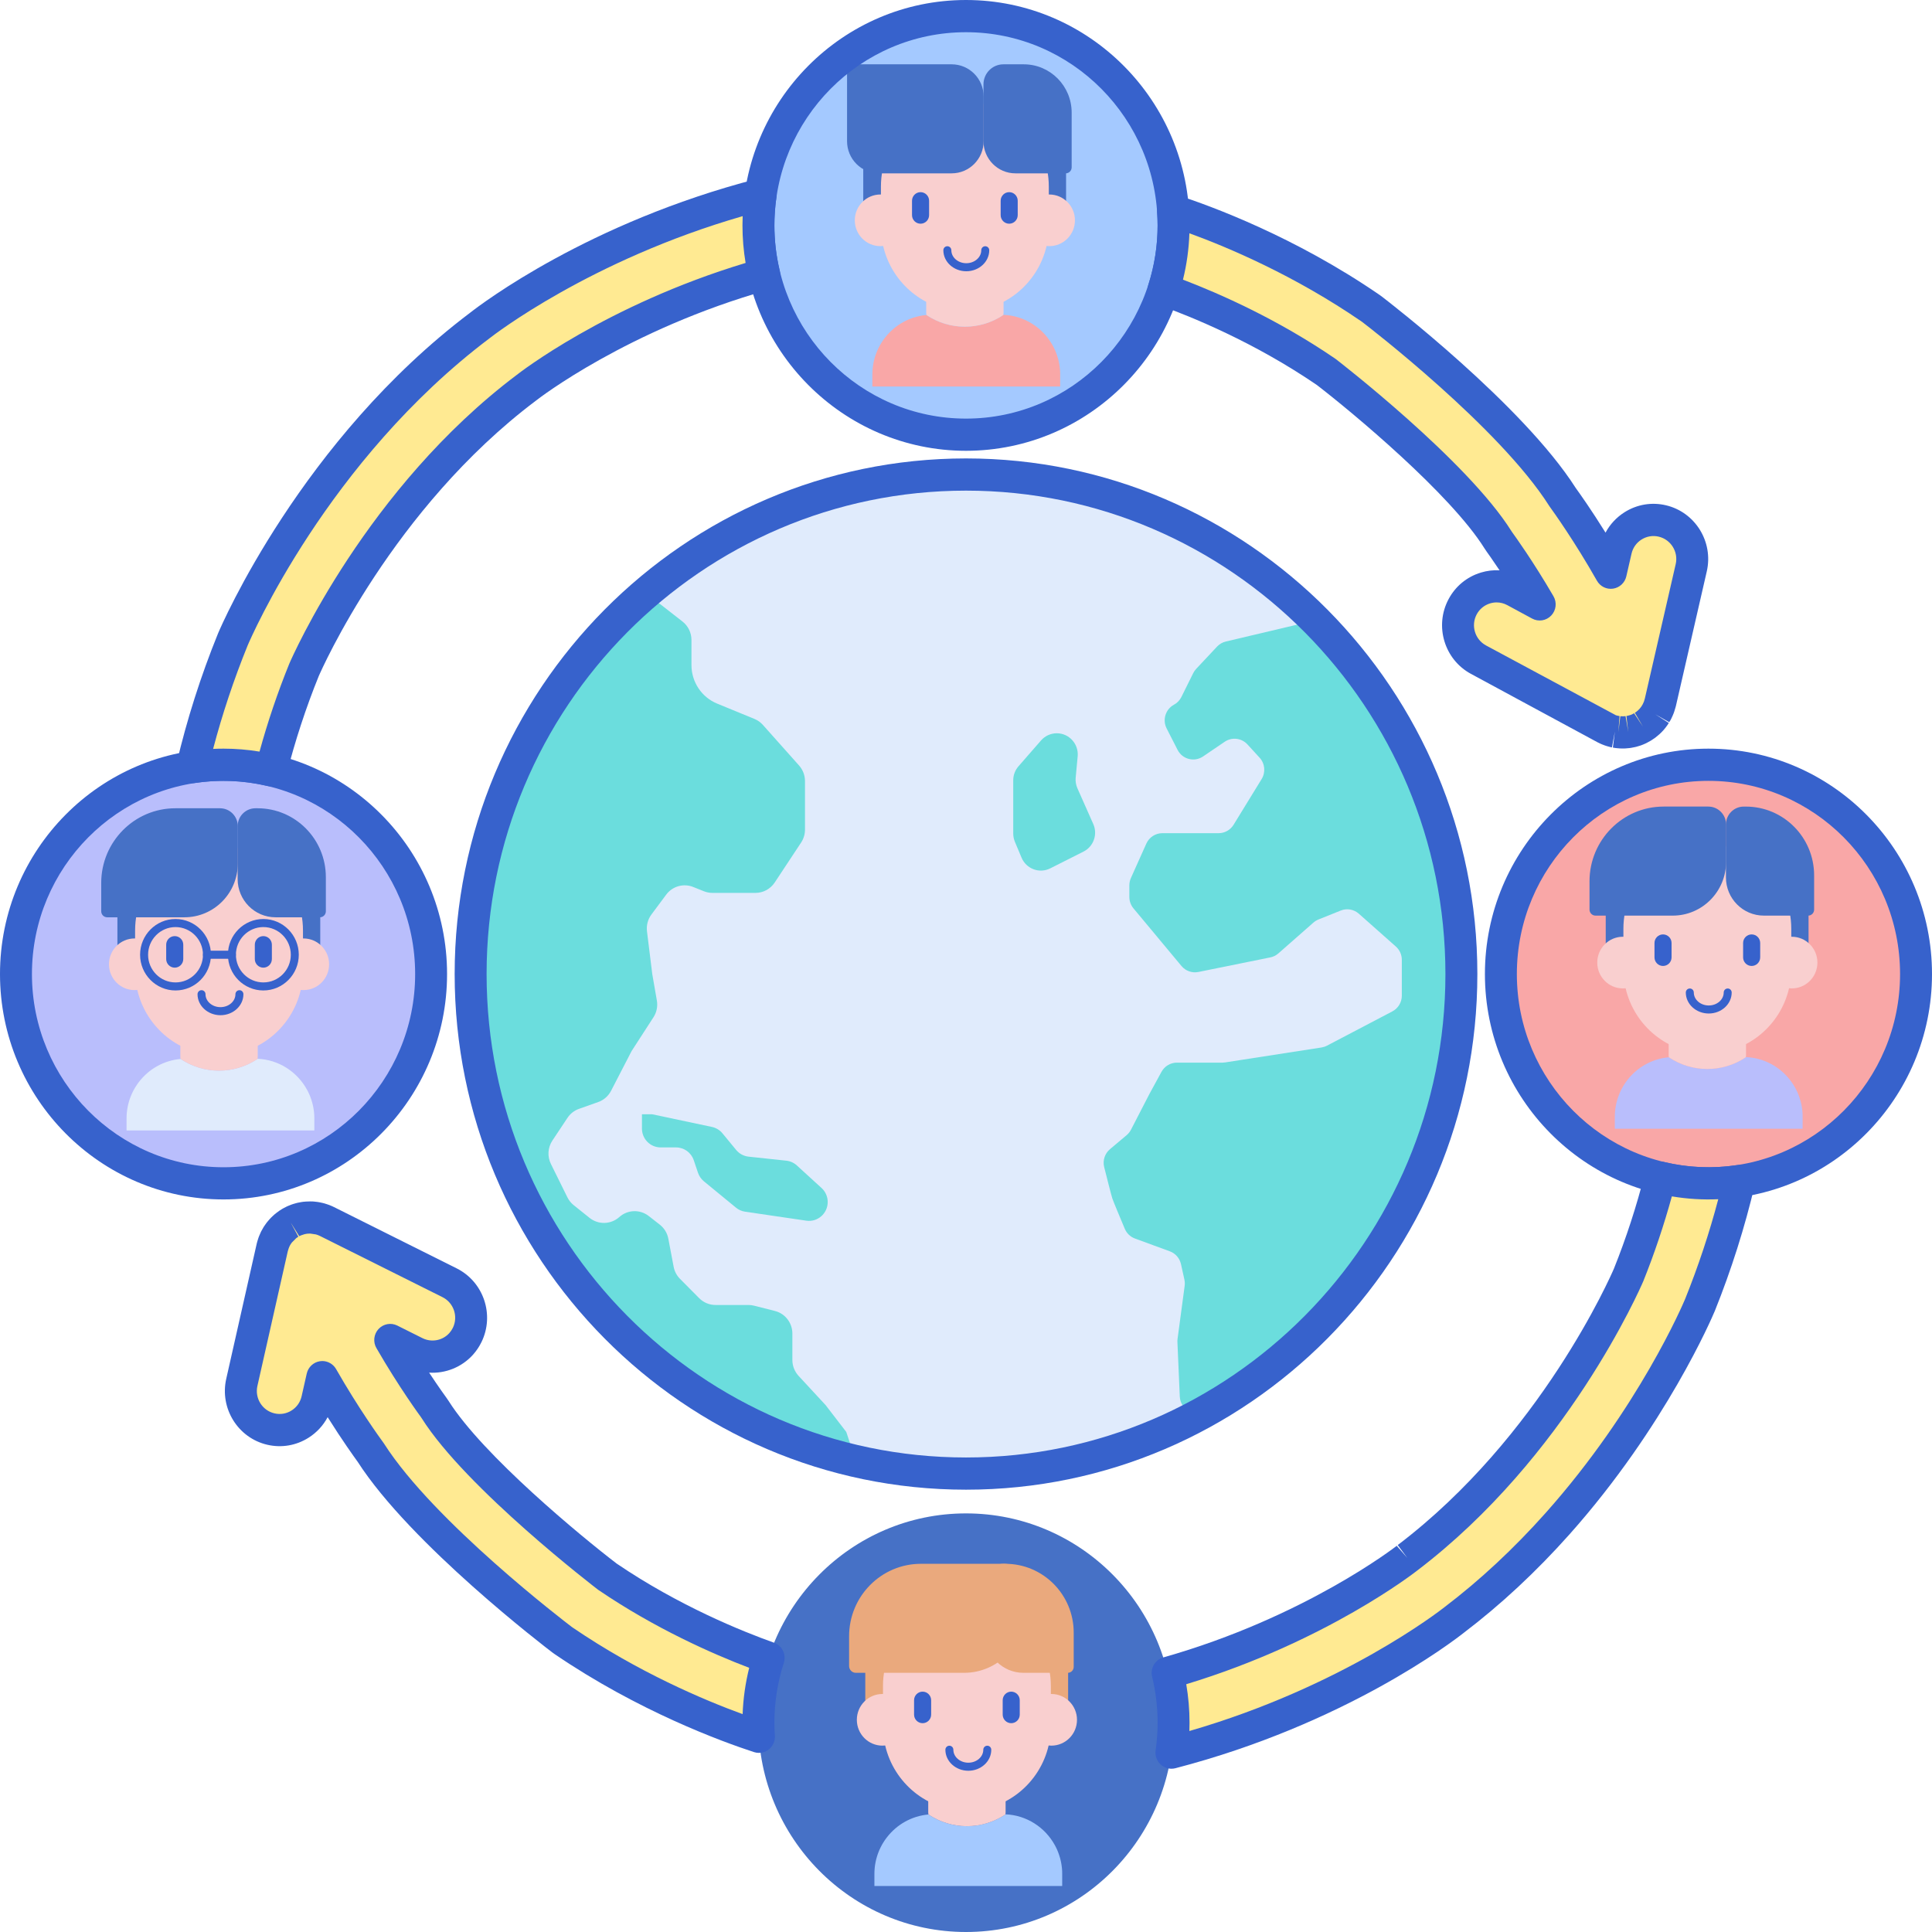 <svg width="100" height="100" viewBox="0 0 100 100" fill="none" xmlns="http://www.w3.org/2000/svg">
<path d="M50 76.272C64.162 76.272 75.641 64.696 75.641 50.417C75.641 36.138 64.162 24.562 50 24.562C35.839 24.562 24.359 36.138 24.359 50.417C24.359 64.696 35.839 76.272 50 76.272Z" fill="#E0EBFC"/>
<path d="M53.884 38.325L52.716 39.664C52.542 39.864 52.445 40.121 52.445 40.386V43.145C52.445 43.291 52.475 43.437 52.531 43.572L52.876 44.394C53.12 44.975 53.801 45.229 54.361 44.946L56.083 44.078C56.603 43.816 56.826 43.187 56.588 42.652L55.767 40.802C55.691 40.63 55.66 40.441 55.677 40.253L55.78 39.15C55.839 38.508 55.338 37.954 54.699 37.954C54.387 37.954 54.09 38.089 53.884 38.325Z" fill="#6BDDDD"/>
<path d="M67.6 32.223L63.449 33.205C63.275 33.246 63.117 33.337 62.995 33.468L61.912 34.623C61.851 34.689 61.8 34.763 61.76 34.843L61.148 36.078C61.064 36.247 60.93 36.386 60.765 36.475L60.763 36.476C60.327 36.713 60.158 37.26 60.385 37.704L60.951 38.813C61.2 39.302 61.817 39.461 62.269 39.155L63.391 38.393C63.764 38.14 64.264 38.199 64.569 38.532L65.197 39.218C65.474 39.521 65.517 39.973 65.302 40.324L63.85 42.69C63.684 42.96 63.391 43.125 63.076 43.125H60.164C59.806 43.125 59.482 43.336 59.334 43.665L58.535 45.449C58.482 45.568 58.455 45.697 58.455 45.827V46.426C58.455 46.642 58.53 46.851 58.668 47.017L61.153 50C61.367 50.257 61.703 50.375 62.029 50.309L65.75 49.555C65.905 49.524 66.05 49.453 66.169 49.347L67.984 47.752C68.062 47.684 68.15 47.63 68.246 47.591L69.395 47.13C69.713 47.002 70.075 47.065 70.333 47.293L72.248 48.991C72.445 49.165 72.558 49.416 72.558 49.68V51.536C72.558 51.878 72.369 52.192 72.067 52.35L68.684 54.124C68.596 54.17 68.501 54.201 68.403 54.217L63.412 54.991C63.366 54.998 63.319 55.002 63.273 55.002H60.916C60.584 55.002 60.279 55.184 60.119 55.477L59.497 56.617L58.539 58.474C58.483 58.582 58.407 58.678 58.315 58.755L57.453 59.48C57.184 59.706 57.067 60.066 57.152 60.408C57.301 61.001 57.522 61.873 57.574 62.031C57.63 62.201 58.004 63.092 58.22 63.605C58.319 63.839 58.509 64.019 58.746 64.106L60.55 64.768C60.842 64.875 61.06 65.125 61.128 65.431L61.305 66.234C61.328 66.34 61.332 66.449 61.318 66.556L60.95 69.302C60.943 69.356 60.941 69.411 60.943 69.465L61.065 72.28C61.096 72.966 61.831 73.37 62.427 73.037C70.308 68.626 75.641 60.149 75.641 50.416C75.641 43.447 72.907 37.124 68.461 32.474C68.24 32.243 67.911 32.15 67.6 32.223Z" fill="#6BDDDD"/>
<path d="M44.304 75.631L43.803 74.117L42.735 72.73L41.335 71.216C41.128 70.992 41.013 70.698 41.013 70.393V69.025C41.013 68.472 40.641 67.989 40.108 67.855L39.032 67.582C38.937 67.558 38.839 67.546 38.741 67.546H37.034C36.717 67.546 36.412 67.418 36.188 67.192L35.196 66.192C35.026 66.021 34.912 65.803 34.867 65.565L34.593 64.115C34.538 63.826 34.381 63.568 34.151 63.388L33.583 62.944C33.128 62.587 32.486 62.608 32.055 62.994L32.054 62.995C31.62 63.383 30.971 63.401 30.516 63.037L29.695 62.38C29.558 62.27 29.446 62.131 29.368 61.973L28.514 60.245C28.323 59.857 28.352 59.396 28.591 59.036L29.372 57.861C29.515 57.644 29.725 57.48 29.969 57.394L30.963 57.041C31.25 56.94 31.488 56.732 31.628 56.461L32.692 54.402L33.823 52.654C33.989 52.398 34.052 52.087 33.999 51.786L33.761 50.417L33.488 48.207C33.45 47.897 33.532 47.584 33.718 47.334L34.482 46.307C34.806 45.871 35.379 45.709 35.881 45.91L36.433 46.131C36.573 46.187 36.723 46.216 36.874 46.216H39.103C39.503 46.216 39.877 46.014 40.099 45.678L41.465 43.611C41.596 43.413 41.666 43.18 41.666 42.942V40.43C41.666 40.132 41.557 39.845 41.36 39.623L39.488 37.522C39.367 37.386 39.216 37.279 39.049 37.211L37.122 36.42C36.317 36.09 35.79 35.301 35.79 34.424V33.125C35.79 32.752 35.619 32.4 35.327 32.171L34.212 31.301C33.752 30.941 33.101 30.965 32.672 31.361C27.563 36.087 24.359 42.874 24.359 50.417C24.359 62.722 32.884 73.019 44.304 75.631Z" fill="#6BDDDD"/>
<path d="M33.76 57.675L36.849 58.33C37.063 58.375 37.255 58.492 37.395 58.661L38.103 59.521C38.265 59.717 38.495 59.841 38.746 59.868L40.7 60.077C40.904 60.099 41.096 60.186 41.247 60.325L42.524 61.492C42.727 61.677 42.842 61.94 42.842 62.215V62.216C42.842 62.811 42.319 63.268 41.735 63.182L38.566 62.717C38.393 62.692 38.23 62.62 38.094 62.508L36.433 61.144C36.292 61.028 36.187 60.875 36.128 60.702L35.908 60.05C35.774 59.655 35.406 59.39 34.991 59.39H34.194C33.66 59.39 33.227 58.953 33.227 58.414V57.676H33.76V57.675Z" fill="#6BDDDD"/>
<path d="M50.001 77.106C35.406 77.106 23.533 65.133 23.533 50.417C23.533 35.7 35.406 23.728 50.001 23.728C64.595 23.728 76.468 35.701 76.468 50.417C76.468 65.133 64.595 77.106 50.001 77.106ZM50.001 25.395C36.317 25.395 25.186 36.619 25.186 50.417C25.186 64.214 36.317 75.439 50.001 75.439C63.684 75.439 74.815 64.214 74.815 50.417C74.815 36.619 63.684 25.395 50.001 25.395Z" fill="#3762CC"/>
<path d="M50 22.5C55.933 22.5 60.743 17.65 60.743 11.667C60.743 5.684 55.933 0.833 50 0.833C44.066 0.833 39.256 5.684 39.256 11.667C39.256 17.65 44.066 22.5 50 22.5Z" fill="#A4C9FF"/>
<path d="M50 100C55.933 100 60.743 95.15 60.743 89.167C60.743 83.183 55.933 78.333 50 78.333C44.066 78.333 39.256 83.183 39.256 89.167C39.256 95.15 44.066 100 50 100Z" fill="#4671C6"/>
<path d="M88.43 61.25C94.364 61.25 99.174 56.4 99.174 50.417C99.174 44.434 94.364 39.584 88.43 39.584C82.496 39.584 77.686 44.434 77.686 50.417C77.686 56.4 82.496 61.25 88.43 61.25Z" fill="#F9A7A7"/>
<path d="M11.57 61.25C17.504 61.25 22.314 56.4 22.314 50.417C22.314 44.434 17.504 39.584 11.57 39.584C5.637 39.584 0.827 44.434 0.827 50.417C0.827 56.4 5.637 61.25 11.57 61.25Z" fill="#B9BEFC"/>
<path d="M93.302 57.658C93.301 57.642 93.299 57.626 93.298 57.61C93.296 57.578 93.294 57.546 93.291 57.515C93.29 57.495 93.287 57.476 93.285 57.457C93.282 57.429 93.279 57.401 93.275 57.374C93.272 57.353 93.269 57.332 93.265 57.311C93.261 57.286 93.257 57.261 93.252 57.236C93.248 57.214 93.244 57.192 93.239 57.17C93.234 57.147 93.229 57.124 93.224 57.101C93.219 57.078 93.213 57.055 93.207 57.032C93.202 57.013 93.197 56.995 93.192 56.976C93.164 56.875 93.132 56.776 93.094 56.68C93.091 56.671 93.088 56.663 93.085 56.655C93.072 56.623 93.059 56.592 93.045 56.56C93.042 56.552 93.038 56.543 93.034 56.534C93.019 56.502 93.004 56.471 92.989 56.439C92.986 56.432 92.982 56.425 92.979 56.419C92.962 56.385 92.945 56.353 92.928 56.32C92.926 56.317 92.924 56.314 92.923 56.311C92.419 55.393 91.467 54.759 90.363 54.714L90.359 54.72C90.358 54.722 90.358 54.724 90.357 54.726C90.355 54.728 90.353 54.729 90.35 54.73L90.35 54.731H90.349C89.145 55.53 87.585 55.529 86.383 54.726L86.383 54.725C86.383 54.725 86.382 54.724 86.382 54.724H86.379C85.51 54.8 84.745 55.244 84.236 55.898H84.236C84.233 55.901 84.232 55.904 84.23 55.906C84.213 55.928 84.197 55.949 84.181 55.971C84.171 55.985 84.161 55.998 84.151 56.012C84.136 56.034 84.121 56.056 84.107 56.078C84.097 56.092 84.087 56.107 84.077 56.122C84.063 56.144 84.049 56.166 84.036 56.188C84.026 56.204 84.017 56.22 84.007 56.236C83.995 56.258 83.982 56.279 83.969 56.302C83.96 56.319 83.951 56.336 83.942 56.353C83.93 56.375 83.918 56.397 83.907 56.419C83.898 56.437 83.89 56.456 83.881 56.474C83.871 56.496 83.86 56.518 83.85 56.54C83.841 56.561 83.832 56.584 83.823 56.605C83.808 56.641 83.794 56.676 83.781 56.711C83.771 56.736 83.762 56.76 83.754 56.784C83.747 56.804 83.741 56.824 83.735 56.843C83.727 56.867 83.719 56.891 83.712 56.915C83.706 56.935 83.701 56.955 83.695 56.975C83.688 56.999 83.682 57.023 83.676 57.048C83.671 57.068 83.666 57.088 83.661 57.108C83.655 57.133 83.65 57.158 83.645 57.183C83.641 57.203 83.637 57.223 83.633 57.243C83.629 57.269 83.624 57.295 83.62 57.322C83.617 57.341 83.614 57.361 83.612 57.38C83.608 57.408 83.605 57.436 83.602 57.464C83.6 57.483 83.597 57.501 83.596 57.52C83.593 57.551 83.591 57.583 83.589 57.614C83.588 57.63 83.587 57.645 83.586 57.662C83.584 57.709 83.583 57.757 83.583 57.805V58.424H87.771H88.968H93.303V57.805C93.305 57.755 93.304 57.707 93.302 57.658Z" fill="#B9BEFC"/>
<path d="M86.412 54.806L86.389 54.745C86.395 54.766 86.403 54.786 86.412 54.806Z" fill="#F9CFCF"/>
<path d="M90.353 54.752L90.338 54.79C90.344 54.777 90.349 54.764 90.353 54.752Z" fill="#F9CFCF"/>
<path d="M88.398 53.859C87.665 53.859 86.975 53.675 86.37 53.352V54.62C86.37 54.656 86.375 54.692 86.384 54.726L86.385 54.727C87.59 55.531 89.154 55.531 90.359 54.727C90.368 54.691 90.374 54.655 90.374 54.618V53.381C89.781 53.686 89.11 53.859 88.398 53.859Z" fill="#F9CFCF"/>
<path d="M84.627 51.112H84.321C83.653 51.112 83.112 50.566 83.112 49.893V46.515C83.112 45.842 83.654 45.297 84.321 45.297H84.627C85.295 45.297 85.836 45.843 85.836 46.515V49.893C85.836 50.566 85.294 51.112 84.627 51.112Z" fill="#4671C6"/>
<path d="M92.401 51.147H92.095C91.427 51.147 90.886 50.601 90.886 49.928V46.551C90.886 45.877 91.427 45.332 92.095 45.332H92.401C93.069 45.332 93.61 45.878 93.61 46.551V49.928C93.61 50.601 93.069 51.147 92.401 51.147Z" fill="#4671C6"/>
<path d="M92.743 48.486C92.734 48.486 92.725 48.487 92.716 48.487V48.074C92.716 45.654 90.771 43.693 88.371 43.693C85.972 43.693 84.027 45.654 84.027 48.074V48.487C84.018 48.487 84.008 48.486 83.999 48.486C83.268 48.486 82.674 49.084 82.674 49.823C82.674 50.561 83.267 51.16 83.999 51.16C84.047 51.16 84.095 51.157 84.142 51.152C84.59 53.09 86.313 54.534 88.371 54.534C90.43 54.534 92.153 53.09 92.601 51.152C92.648 51.157 92.695 51.16 92.743 51.16C93.475 51.16 94.069 50.561 94.069 49.823C94.069 49.084 93.475 48.486 92.743 48.486Z" fill="#F9CFCF"/>
<path d="M88.445 52.459C87.79 52.459 87.257 51.971 87.257 51.372C87.257 51.257 87.35 51.164 87.464 51.164C87.578 51.164 87.671 51.257 87.671 51.372C87.671 51.742 88.018 52.043 88.445 52.043C88.872 52.043 89.219 51.742 89.219 51.372C89.219 51.257 89.312 51.164 89.426 51.164C89.54 51.164 89.632 51.257 89.632 51.372C89.632 51.971 89.1 52.459 88.445 52.459Z" fill="#3762CC"/>
<path d="M91.297 47.392H93.591C93.761 47.392 93.899 47.253 93.899 47.082V45.312C93.899 43.344 92.317 41.749 90.365 41.749H90.255C89.746 41.749 89.334 42.165 89.334 42.679V45.412C89.333 46.505 90.212 47.392 91.297 47.392Z" fill="#4671C6"/>
<path d="M86.581 47.392H82.582C82.412 47.392 82.273 47.252 82.273 47.08V45.617C82.273 43.48 83.991 41.748 86.11 41.748H88.422C88.93 41.748 89.342 42.164 89.342 42.677V44.606C89.343 46.145 88.106 47.392 86.581 47.392Z" fill="#4671C6"/>
<path d="M86.078 49.998C85.834 49.998 85.636 49.798 85.636 49.553V48.81C85.636 48.564 85.834 48.365 86.078 48.365C86.322 48.365 86.52 48.564 86.52 48.81V49.553C86.52 49.798 86.322 49.998 86.078 49.998Z" fill="#3762CC"/>
<path d="M90.665 49.998C90.421 49.998 90.223 49.798 90.223 49.553V48.81C90.223 48.564 90.421 48.365 90.665 48.365C90.909 48.365 91.107 48.564 91.107 48.81V49.553C91.107 49.798 90.909 49.998 90.665 49.998Z" fill="#3762CC"/>
<path d="M54.977 96.853C54.977 96.837 54.975 96.82 54.974 96.804C54.972 96.772 54.97 96.741 54.967 96.71C54.965 96.69 54.963 96.671 54.961 96.651C54.958 96.624 54.955 96.596 54.95 96.568C54.948 96.547 54.944 96.526 54.941 96.506C54.937 96.48 54.933 96.455 54.928 96.43C54.924 96.408 54.919 96.386 54.915 96.364C54.91 96.341 54.905 96.319 54.9 96.296C54.894 96.272 54.889 96.249 54.883 96.226C54.878 96.207 54.873 96.189 54.868 96.17C54.84 96.07 54.807 95.971 54.77 95.874C54.767 95.866 54.764 95.858 54.761 95.85C54.748 95.817 54.735 95.786 54.721 95.755C54.718 95.746 54.714 95.737 54.71 95.728C54.695 95.696 54.68 95.665 54.665 95.634C54.662 95.626 54.658 95.619 54.655 95.613C54.638 95.579 54.621 95.547 54.603 95.514C54.602 95.511 54.6 95.509 54.599 95.506C54.095 94.587 53.143 93.954 52.039 93.908L52.034 93.914C52.034 93.916 52.034 93.918 52.033 93.92C52.031 93.922 52.029 93.923 52.026 93.924L52.026 93.925H52.025C50.821 94.724 49.261 94.723 48.059 93.92L48.058 93.92C48.058 93.919 48.058 93.919 48.058 93.918H48.055C47.186 93.995 46.421 94.438 45.912 95.093H45.911C45.909 95.096 45.908 95.098 45.906 95.101C45.889 95.122 45.873 95.144 45.857 95.166C45.847 95.18 45.837 95.193 45.827 95.207C45.812 95.229 45.797 95.25 45.782 95.272C45.772 95.287 45.763 95.302 45.753 95.317C45.739 95.339 45.725 95.361 45.712 95.383C45.702 95.399 45.693 95.415 45.683 95.43C45.67 95.452 45.657 95.474 45.645 95.496C45.636 95.513 45.627 95.53 45.618 95.547C45.606 95.569 45.594 95.591 45.583 95.614C45.574 95.632 45.566 95.65 45.557 95.669C45.547 95.691 45.536 95.712 45.526 95.734C45.517 95.756 45.508 95.778 45.498 95.8C45.484 95.835 45.47 95.871 45.456 95.906C45.447 95.93 45.438 95.954 45.429 95.979C45.423 95.999 45.417 96.018 45.41 96.038C45.403 96.061 45.395 96.085 45.388 96.109C45.382 96.129 45.377 96.15 45.371 96.169C45.364 96.194 45.358 96.218 45.351 96.242C45.346 96.262 45.342 96.283 45.337 96.303C45.331 96.328 45.326 96.353 45.321 96.378C45.317 96.398 45.313 96.418 45.309 96.438C45.305 96.464 45.3 96.49 45.296 96.516C45.293 96.536 45.29 96.556 45.287 96.575C45.284 96.603 45.28 96.631 45.277 96.659C45.275 96.678 45.273 96.696 45.272 96.715C45.269 96.746 45.267 96.777 45.265 96.809C45.264 96.825 45.263 96.84 45.262 96.856C45.26 96.904 45.259 96.951 45.259 96.999V97.619H49.447H50.644H54.979V96.999C54.981 96.95 54.979 96.901 54.977 96.853Z" fill="#A4C9FF"/>
<path d="M48.087 94L48.065 93.939C48.07 93.96 48.078 93.98 48.087 94Z" fill="#F9CFCF"/>
<path d="M52.028 93.946L52.014 93.984C52.019 93.971 52.024 93.959 52.028 93.946Z" fill="#F9CFCF"/>
<path d="M50.073 93.052C49.34 93.052 48.65 92.869 48.045 92.545V93.814C48.045 93.85 48.051 93.885 48.059 93.92L48.06 93.92C49.265 94.725 50.83 94.725 52.034 93.92C52.043 93.885 52.05 93.848 52.05 93.811V92.574C51.456 92.88 50.785 93.052 50.073 93.052Z" fill="#F9CFCF"/>
<path d="M46.302 90.306H45.996C45.328 90.306 44.787 89.76 44.787 89.087V85.71C44.787 85.036 45.328 84.491 45.996 84.491H46.302C46.97 84.491 47.511 85.037 47.511 85.71V89.087C47.511 89.76 46.969 90.306 46.302 90.306Z" fill="#EAA97D"/>
<path d="M54.077 90.341H53.771C53.103 90.341 52.562 89.795 52.562 89.122V85.745C52.562 85.071 53.103 84.526 53.771 84.526H54.077C54.745 84.526 55.286 85.072 55.286 85.745V89.122C55.286 89.796 54.745 90.341 54.077 90.341Z" fill="#EAA97D"/>
<path d="M54.419 87.68C54.41 87.68 54.401 87.682 54.392 87.682V87.268C54.392 84.849 52.447 82.887 50.047 82.887C47.648 82.887 45.703 84.849 45.703 87.268V87.682C45.693 87.682 45.684 87.68 45.675 87.68C44.943 87.68 44.35 88.279 44.35 89.017C44.35 89.755 44.943 90.354 45.675 90.354C45.723 90.354 45.771 90.351 45.817 90.346C46.266 92.284 47.989 93.728 50.047 93.728C52.106 93.728 53.828 92.284 54.277 90.346C54.324 90.351 54.371 90.354 54.419 90.354C55.151 90.354 55.745 89.755 55.745 89.017C55.745 88.279 55.151 87.68 54.419 87.68Z" fill="#F9CFCF"/>
<path d="M50.121 91.654C49.466 91.654 48.933 91.166 48.933 90.567C48.933 90.451 49.026 90.358 49.14 90.358C49.254 90.358 49.346 90.451 49.346 90.567C49.346 90.936 49.693 91.237 50.121 91.237C50.548 91.237 50.895 90.936 50.895 90.567C50.895 90.451 50.988 90.358 51.102 90.358C51.216 90.358 51.308 90.451 51.308 90.567C51.308 91.166 50.775 91.654 50.121 91.654Z" fill="#3762CC"/>
<path d="M52.973 86.585H55.268C55.438 86.585 55.575 86.447 55.575 86.275V84.506C55.575 82.538 53.993 80.942 52.041 80.942H51.932C51.423 80.942 51.01 81.359 51.01 81.872V84.606C51.009 85.699 51.889 86.585 52.973 86.585Z" fill="#EAA97D"/>
<path d="M49.9 86.585H44.299C44.106 86.585 43.949 86.427 43.949 86.233V84.692C43.949 82.621 45.614 80.942 47.668 80.942H51.987C52.563 80.942 53.03 81.414 53.03 81.995V83.428C53.03 85.172 51.629 86.585 49.9 86.585Z" fill="#EAA97D"/>
<path d="M47.754 89.192C47.51 89.192 47.312 88.993 47.312 88.747V88.004C47.312 87.759 47.51 87.559 47.754 87.559C47.998 87.559 48.196 87.759 48.196 88.004V88.747C48.196 88.993 47.998 89.192 47.754 89.192Z" fill="#3762CC"/>
<path d="M52.341 89.192C52.097 89.192 51.899 88.993 51.899 88.747V88.004C51.899 87.759 52.097 87.559 52.341 87.559C52.584 87.559 52.782 87.759 52.782 88.004V88.747C52.782 88.993 52.585 89.192 52.341 89.192Z" fill="#3762CC"/>
<path d="M54.872 19.239C54.871 19.223 54.87 19.207 54.869 19.191C54.867 19.159 54.864 19.127 54.862 19.096C54.86 19.077 54.858 19.057 54.855 19.038C54.852 19.01 54.849 18.982 54.845 18.955C54.842 18.934 54.839 18.913 54.836 18.892C54.831 18.867 54.827 18.842 54.822 18.817C54.818 18.794 54.814 18.773 54.809 18.751C54.805 18.728 54.8 18.705 54.794 18.682C54.789 18.659 54.783 18.636 54.778 18.613C54.773 18.594 54.767 18.576 54.762 18.557C54.735 18.456 54.702 18.357 54.664 18.261C54.661 18.252 54.658 18.244 54.655 18.236C54.643 18.204 54.629 18.173 54.616 18.142C54.612 18.133 54.608 18.124 54.604 18.115C54.59 18.083 54.575 18.052 54.559 18.02C54.556 18.013 54.553 18.006 54.549 18C54.533 17.966 54.516 17.934 54.498 17.901C54.496 17.898 54.495 17.895 54.493 17.892C53.99 16.974 53.037 16.34 51.934 16.295L51.929 16.301C51.928 16.303 51.928 16.305 51.928 16.307C51.926 16.309 51.923 16.31 51.921 16.311L51.92 16.312H51.919C50.716 17.111 49.156 17.11 47.954 16.307L47.953 16.307C47.953 16.306 47.953 16.305 47.953 16.305H47.95C47.08 16.382 46.315 16.825 45.806 17.48H45.806C45.804 17.482 45.802 17.485 45.8 17.487C45.783 17.509 45.767 17.53 45.751 17.552C45.741 17.566 45.731 17.579 45.721 17.593C45.706 17.615 45.691 17.637 45.677 17.659C45.667 17.673 45.657 17.688 45.648 17.703C45.633 17.725 45.62 17.747 45.606 17.769C45.597 17.785 45.587 17.801 45.578 17.817C45.565 17.839 45.552 17.86 45.54 17.883C45.531 17.899 45.522 17.917 45.512 17.934C45.501 17.956 45.489 17.978 45.478 18C45.469 18.018 45.46 18.037 45.452 18.055C45.441 18.077 45.431 18.099 45.421 18.121C45.411 18.142 45.402 18.165 45.393 18.187C45.379 18.222 45.364 18.257 45.351 18.292C45.342 18.317 45.332 18.341 45.324 18.365C45.317 18.385 45.311 18.404 45.305 18.424C45.297 18.448 45.29 18.472 45.282 18.496C45.276 18.516 45.271 18.536 45.265 18.556C45.259 18.58 45.252 18.604 45.246 18.629C45.241 18.649 45.236 18.669 45.231 18.689C45.226 18.714 45.22 18.739 45.215 18.764C45.211 18.784 45.208 18.804 45.204 18.824C45.199 18.85 45.195 18.877 45.191 18.903C45.188 18.922 45.184 18.942 45.182 18.962C45.178 18.989 45.175 19.017 45.172 19.045C45.17 19.064 45.168 19.082 45.166 19.101C45.163 19.132 45.161 19.164 45.16 19.195C45.159 19.211 45.157 19.227 45.157 19.243C45.155 19.29 45.153 19.338 45.153 19.386V20.005H49.341H50.538H54.874V19.386C54.875 19.336 54.874 19.288 54.872 19.239Z" fill="#F9A7A7"/>
<path d="M47.981 16.387L47.959 16.326C47.965 16.347 47.972 16.367 47.981 16.387Z" fill="#F9CFCF"/>
<path d="M51.923 16.333L51.909 16.371C51.914 16.358 51.919 16.346 51.923 16.333Z" fill="#F9CFCF"/>
<path d="M49.968 15.439C49.235 15.439 48.545 15.255 47.94 14.932V16.201C47.94 16.237 47.945 16.272 47.954 16.307L47.955 16.307C49.159 17.111 50.724 17.111 51.929 16.307C51.938 16.272 51.944 16.235 51.944 16.198V14.961C51.351 15.267 50.679 15.439 49.968 15.439Z" fill="#F9CFCF"/>
<path d="M46.197 12.692H45.891C45.223 12.692 44.682 12.147 44.682 11.474V8.096C44.682 7.423 45.224 6.877 45.891 6.877H46.197C46.865 6.877 47.406 7.423 47.406 8.096V11.474C47.406 12.147 46.864 12.692 46.197 12.692Z" fill="#4671C6"/>
<path d="M53.971 12.728H53.665C52.997 12.728 52.456 12.182 52.456 11.509V8.132C52.456 7.458 52.998 6.913 53.665 6.913H53.971C54.639 6.913 55.18 7.459 55.18 8.132V11.509C55.18 12.182 54.639 12.728 53.971 12.728Z" fill="#4671C6"/>
<path d="M54.314 10.067C54.304 10.067 54.295 10.068 54.286 10.068V9.655C54.286 7.235 52.341 5.274 49.942 5.274C47.542 5.274 45.597 7.235 45.597 9.655V10.068C45.588 10.068 45.579 10.067 45.57 10.067C44.838 10.067 44.244 10.665 44.244 11.404C44.244 12.142 44.837 12.74 45.57 12.74C45.618 12.74 45.665 12.737 45.712 12.732C46.16 14.67 47.883 16.114 49.942 16.114C52 16.114 53.723 14.67 54.171 12.732C54.218 12.737 54.266 12.74 54.314 12.74C55.045 12.74 55.639 12.142 55.639 11.404C55.639 10.665 55.045 10.067 54.314 10.067Z" fill="#F9CFCF"/>
<path d="M50.015 14.04C49.36 14.04 48.828 13.553 48.828 12.953C48.828 12.838 48.92 12.745 49.034 12.745C49.148 12.745 49.241 12.838 49.241 12.953C49.241 13.323 49.588 13.624 50.015 13.624C50.442 13.624 50.79 13.322 50.79 12.953C50.79 12.838 50.882 12.745 50.996 12.745C51.11 12.745 51.203 12.838 51.203 12.953C51.203 13.553 50.67 14.04 50.015 14.04Z" fill="#3762CC"/>
<path d="M52.556 8.972H55.162C55.331 8.972 55.469 8.833 55.469 8.662V5.829C55.469 4.448 54.359 3.329 52.99 3.329H51.935C51.365 3.329 50.904 3.795 50.904 4.369V7.305C50.903 8.226 51.644 8.972 52.556 8.972Z" fill="#4671C6"/>
<path d="M49.259 3.329H43.843V7.305C43.843 8.226 44.583 8.972 45.496 8.972H49.259C50.172 8.972 50.912 8.226 50.912 7.305V4.996C50.912 4.075 50.172 3.329 49.259 3.329Z" fill="#4671C6"/>
<path d="M47.648 11.579C47.404 11.579 47.206 11.38 47.206 11.134V10.391C47.206 10.145 47.404 9.946 47.648 9.946C47.892 9.946 48.09 10.145 48.09 10.391V11.134C48.09 11.38 47.892 11.579 47.648 11.579Z" fill="#3762CC"/>
<path d="M52.236 11.579C51.992 11.579 51.794 11.38 51.794 11.134V10.391C51.794 10.145 51.992 9.946 52.236 9.946C52.48 9.946 52.677 10.145 52.677 10.391V11.134C52.677 11.38 52.48 11.579 52.236 11.579Z" fill="#3762CC"/>
<path d="M16.268 57.747C16.267 57.731 16.266 57.714 16.264 57.698C16.262 57.666 16.26 57.635 16.257 57.603C16.256 57.584 16.253 57.565 16.251 57.545C16.248 57.518 16.245 57.49 16.241 57.462C16.238 57.441 16.235 57.421 16.231 57.4C16.227 57.374 16.223 57.349 16.218 57.324C16.214 57.302 16.21 57.28 16.205 57.258C16.2 57.236 16.195 57.213 16.19 57.19C16.185 57.166 16.179 57.143 16.173 57.12C16.169 57.101 16.163 57.083 16.158 57.064C16.131 56.964 16.098 56.865 16.06 56.768C16.057 56.76 16.054 56.752 16.051 56.743C16.038 56.711 16.025 56.68 16.012 56.649C16.008 56.64 16.004 56.631 16 56.622C15.985 56.59 15.97 56.559 15.955 56.528C15.952 56.521 15.948 56.514 15.945 56.507C15.928 56.474 15.912 56.441 15.894 56.408C15.892 56.406 15.89 56.403 15.889 56.4C15.385 55.481 14.433 54.848 13.329 54.802L13.325 54.808C13.324 54.81 13.324 54.812 13.323 54.814C13.321 54.816 13.319 54.817 13.316 54.819L13.316 54.819H13.315C12.111 55.618 10.552 55.617 9.349 54.814L9.349 54.814C9.349 54.813 9.348 54.813 9.348 54.812H9.345C8.476 54.889 7.711 55.332 7.202 55.987H7.203C7.201 55.989 7.199 55.992 7.197 55.994C7.18 56.016 7.164 56.038 7.148 56.06C7.138 56.074 7.128 56.087 7.118 56.101C7.103 56.122 7.088 56.144 7.074 56.166C7.064 56.181 7.054 56.196 7.045 56.211C7.03 56.232 7.017 56.254 7.003 56.276C6.994 56.292 6.984 56.308 6.975 56.324C6.962 56.346 6.949 56.368 6.937 56.39C6.928 56.407 6.918 56.424 6.909 56.441C6.898 56.463 6.886 56.485 6.875 56.508C6.866 56.526 6.857 56.544 6.849 56.562C6.838 56.584 6.828 56.606 6.818 56.628C6.808 56.65 6.799 56.672 6.79 56.694C6.776 56.729 6.761 56.764 6.748 56.8C6.739 56.824 6.729 56.848 6.721 56.873C6.714 56.892 6.708 56.912 6.702 56.931C6.694 56.955 6.687 56.979 6.679 57.003C6.673 57.023 6.668 57.043 6.662 57.063C6.656 57.087 6.649 57.111 6.643 57.136C6.638 57.156 6.633 57.176 6.628 57.196C6.623 57.221 6.617 57.246 6.612 57.271C6.608 57.291 6.604 57.311 6.601 57.331C6.596 57.358 6.592 57.384 6.587 57.41C6.585 57.43 6.581 57.449 6.579 57.469C6.575 57.497 6.572 57.525 6.569 57.553C6.567 57.571 6.565 57.59 6.563 57.608C6.56 57.64 6.558 57.671 6.556 57.703C6.556 57.718 6.554 57.734 6.554 57.75C6.552 57.798 6.55 57.845 6.55 57.893V58.512H10.738H11.935H16.27V57.893C16.271 57.843 16.27 57.795 16.268 57.747Z" fill="#E0EBFC"/>
<path d="M9.378 54.893L9.355 54.833C9.361 54.853 9.369 54.874 9.378 54.893Z" fill="#F9CFCF"/>
<path d="M13.318 54.84L13.304 54.877C13.309 54.865 13.314 54.852 13.318 54.84Z" fill="#F9CFCF"/>
<path d="M11.364 53.946C10.631 53.946 9.941 53.762 9.335 53.439V54.707C9.335 54.744 9.341 54.779 9.35 54.813L9.351 54.814C10.555 55.618 12.12 55.618 13.325 54.814C13.334 54.779 13.34 54.742 13.34 54.705V53.468C12.747 53.773 12.076 53.946 11.364 53.946Z" fill="#F9CFCF"/>
<path d="M7.592 51.199H7.286C6.618 51.199 6.077 50.653 6.077 49.98V46.603C6.077 45.93 6.618 45.384 7.286 45.384H7.592C8.26 45.384 8.801 45.93 8.801 46.603V49.98C8.801 50.654 8.26 51.199 7.592 51.199Z" fill="#4671C6"/>
<path d="M15.367 51.234H15.061C14.393 51.234 13.852 50.689 13.852 50.016V46.638C13.852 45.965 14.394 45.419 15.061 45.419H15.367C16.035 45.419 16.576 45.965 16.576 46.638V50.016C16.576 50.689 16.035 51.234 15.367 51.234Z" fill="#4671C6"/>
<path d="M15.709 48.574C15.7 48.574 15.691 48.575 15.682 48.575V48.161C15.682 45.742 13.737 43.781 11.337 43.781C8.938 43.781 6.993 45.742 6.993 48.161V48.575C6.983 48.575 6.974 48.574 6.965 48.574C6.233 48.574 5.64 49.172 5.64 49.91C5.64 50.649 6.233 51.247 6.965 51.247C7.013 51.247 7.061 51.244 7.107 51.239C7.556 53.177 9.278 54.621 11.337 54.621C13.396 54.621 15.119 53.177 15.567 51.239C15.614 51.244 15.661 51.247 15.709 51.247C16.441 51.247 17.035 50.649 17.035 49.91C17.034 49.172 16.441 48.574 15.709 48.574Z" fill="#F9CFCF"/>
<path d="M11.412 52.547C10.757 52.547 10.224 52.059 10.224 51.46C10.224 51.345 10.317 51.252 10.431 51.252C10.545 51.252 10.637 51.345 10.637 51.46C10.637 51.83 10.985 52.13 11.412 52.13C11.839 52.13 12.186 51.83 12.186 51.46C12.186 51.345 12.279 51.252 12.393 51.252C12.507 51.252 12.599 51.345 12.599 51.46C12.599 52.059 12.066 52.547 11.412 52.547Z" fill="#3762CC"/>
<path d="M14.264 47.479H16.558C16.728 47.479 16.866 47.34 16.866 47.169V45.4C16.866 43.432 15.283 41.836 13.332 41.836H13.222C12.713 41.836 12.3 42.252 12.3 42.766V45.499C12.3 46.593 13.179 47.479 14.264 47.479Z" fill="#4671C6"/>
<path d="M9.546 47.479H5.548C5.378 47.479 5.239 47.34 5.239 47.168V45.704C5.239 43.568 6.957 41.836 9.076 41.836H11.388C11.896 41.836 12.308 42.252 12.308 42.764V44.694C12.309 46.232 11.072 47.479 9.546 47.479Z" fill="#4671C6"/>
<path d="M9.044 50.086C8.8 50.086 8.602 49.886 8.602 49.641V48.898C8.602 48.652 8.8 48.453 9.044 48.453C9.288 48.453 9.486 48.652 9.486 48.898V49.641C9.486 49.887 9.288 50.086 9.044 50.086Z" fill="#3762CC"/>
<path d="M13.631 50.086C13.386 50.086 13.189 49.886 13.189 49.641V48.898C13.189 48.652 13.387 48.453 13.631 48.453C13.874 48.453 14.072 48.652 14.072 48.898V49.641C14.072 49.887 13.874 50.086 13.631 50.086Z" fill="#3762CC"/>
<path d="M9.085 51.266C8.074 51.266 7.251 50.437 7.251 49.417C7.251 48.397 8.074 47.568 9.085 47.568C10.097 47.568 10.919 48.397 10.919 49.417C10.919 50.437 10.097 51.266 9.085 51.266ZM9.085 47.985C8.302 47.985 7.665 48.628 7.665 49.418C7.665 50.208 8.302 50.85 9.085 50.85C9.869 50.85 10.506 50.208 10.506 49.418C10.506 48.628 9.868 47.985 9.085 47.985Z" fill="#3762CC"/>
<path d="M13.631 51.266C12.62 51.266 11.797 50.437 11.797 49.417C11.797 48.397 12.62 47.568 13.631 47.568C14.642 47.568 15.465 48.397 15.465 49.417C15.465 50.437 14.642 51.266 13.631 51.266ZM13.631 47.985C12.848 47.985 12.211 48.628 12.211 49.418C12.211 50.208 12.848 50.85 13.631 50.85C14.415 50.85 15.052 50.208 15.052 49.418C15.052 48.628 14.414 47.985 13.631 47.985Z" fill="#3762CC"/>
<path d="M12.004 49.627H10.712C10.598 49.627 10.505 49.533 10.505 49.418C10.505 49.303 10.598 49.209 10.712 49.209H12.004C12.118 49.209 12.21 49.303 12.21 49.418C12.21 49.533 12.118 49.627 12.004 49.627Z" fill="#3762CC"/>
<path d="M50 23.333C43.62 23.333 38.43 18.1 38.43 11.667C38.43 5.234 43.62 0 50 0C56.38 0 61.57 5.234 61.57 11.667C61.57 18.1 56.38 23.333 50 23.333ZM50 1.667C44.531 1.667 40.083 6.153 40.083 11.667C40.083 17.18 44.531 21.667 50 21.667C55.468 21.667 59.917 17.18 59.917 11.667C59.917 6.153 55.468 1.667 50 1.667Z" fill="#3762CC"/>
<path d="M88.43 62.083C82.05 62.083 76.859 56.85 76.859 50.417C76.859 43.984 82.05 38.75 88.43 38.75C94.809 38.75 100 43.984 100 50.417C100 56.85 94.809 62.083 88.43 62.083ZM88.43 40.417C82.961 40.417 78.512 44.903 78.512 50.417C78.512 55.93 82.961 60.417 88.43 60.417C93.898 60.417 98.347 55.93 98.347 50.417C98.347 44.903 93.898 40.417 88.43 40.417Z" fill="#3762CC"/>
<path d="M11.57 62.083C5.191 62.083 0 56.85 0 50.417C0 43.984 5.191 38.75 11.57 38.75C17.95 38.75 23.14 43.984 23.14 50.417C23.14 56.85 17.95 62.083 11.57 62.083ZM11.57 40.417C6.102 40.417 1.653 44.903 1.653 50.417C1.653 55.93 6.102 60.417 11.57 60.417C17.039 60.417 21.488 55.93 21.488 50.417C21.488 44.903 17.039 40.417 11.57 40.417Z" fill="#3762CC"/>
<path d="M86.041 26.965C84.965 26.712 83.891 27.386 83.641 28.471L83.373 29.643C82.218 27.602 81.124 26.068 80.88 25.731C78.226 21.549 71.317 16.238 71.023 16.013C70.996 15.992 70.969 15.972 70.941 15.953C66.645 12.998 62.387 11.442 60.714 10.898C60.731 11.153 60.743 11.408 60.743 11.667C60.743 12.826 60.561 13.943 60.227 14.99C62.002 15.624 65.339 16.987 68.648 19.255C70.536 20.704 75.693 24.995 77.538 27.943C77.565 27.986 77.594 28.028 77.623 28.069C77.641 28.093 78.62 29.433 79.695 31.284L78.41 30.589C77.436 30.062 76.224 30.431 75.703 31.412C75.183 32.393 75.55 33.615 76.524 34.142L83.049 37.67C83.058 37.675 83.066 37.678 83.074 37.683C83.103 37.698 83.133 37.712 83.163 37.726C83.185 37.736 83.207 37.746 83.229 37.755C83.256 37.767 83.284 37.777 83.312 37.787C83.338 37.796 83.363 37.806 83.389 37.814C83.412 37.822 83.436 37.828 83.46 37.835C83.491 37.844 83.521 37.853 83.552 37.86C83.571 37.864 83.591 37.868 83.611 37.871C83.646 37.879 83.681 37.885 83.717 37.89C83.733 37.893 83.75 37.894 83.767 37.895C83.805 37.9 83.844 37.904 83.882 37.906C83.898 37.907 83.914 37.907 83.93 37.908C83.969 37.909 84.009 37.91 84.048 37.909C84.052 37.909 84.056 37.909 84.06 37.909C84.07 37.908 84.079 37.907 84.088 37.906C84.138 37.904 84.189 37.9 84.238 37.894C84.258 37.891 84.279 37.889 84.299 37.885C84.341 37.879 84.384 37.87 84.426 37.861C84.447 37.856 84.468 37.852 84.488 37.847C84.538 37.834 84.588 37.819 84.637 37.802C84.646 37.799 84.656 37.797 84.665 37.794C84.723 37.773 84.779 37.749 84.835 37.724C84.85 37.716 84.866 37.708 84.882 37.7C84.922 37.679 84.963 37.658 85.003 37.634C85.018 37.625 85.033 37.616 85.049 37.606C85.088 37.581 85.128 37.555 85.167 37.527C85.179 37.518 85.191 37.51 85.202 37.501C85.246 37.467 85.289 37.431 85.331 37.394C85.336 37.389 85.341 37.385 85.346 37.381C85.393 37.338 85.438 37.292 85.481 37.244C85.536 37.183 85.586 37.118 85.633 37.05C85.652 37.023 85.668 36.993 85.685 36.965C85.709 36.926 85.735 36.889 85.757 36.847C85.758 36.845 85.759 36.842 85.76 36.84C85.769 36.823 85.776 36.805 85.784 36.788C85.811 36.734 85.835 36.679 85.856 36.624C85.865 36.601 85.872 36.578 85.88 36.556C85.9 36.5 85.916 36.443 85.93 36.387C85.933 36.375 85.938 36.363 85.941 36.351L87.539 29.386C87.788 28.302 87.117 27.218 86.041 26.965Z" fill="#FFEA92"/>
<path d="M84.007 38.742C83.972 38.742 83.938 38.742 83.903 38.74L83.838 38.738C83.79 38.735 83.742 38.731 83.695 38.726L83.597 38.715C83.562 38.709 83.522 38.702 83.481 38.694L83.586 37.867L83.433 38.686C83.423 38.684 83.376 38.674 83.366 38.672C83.329 38.663 83.289 38.652 83.249 38.641L83.134 38.607C83.107 38.599 83.075 38.587 83.043 38.576C82.99 38.556 82.95 38.541 82.911 38.525L82.815 38.482C82.778 38.465 82.737 38.446 82.697 38.425C82.689 38.421 82.657 38.405 82.65 38.4L76.132 34.877C74.759 34.134 74.239 32.402 74.974 31.019C75.33 30.347 75.924 29.857 76.647 29.637C76.966 29.54 77.293 29.5 77.617 29.519C77.234 28.944 76.978 28.591 76.957 28.563C76.917 28.509 76.875 28.447 76.837 28.384C75.068 25.559 69.995 21.339 68.165 19.931C64.913 17.706 61.624 16.373 59.951 15.776C59.529 15.625 59.303 15.164 59.44 14.734C59.756 13.742 59.917 12.711 59.917 11.666C59.917 11.428 59.905 11.191 59.889 10.957C59.87 10.681 59.988 10.413 60.204 10.242C60.419 10.072 60.706 10.019 60.967 10.105C62.64 10.649 67.008 12.24 71.406 15.264C71.444 15.291 71.484 15.319 71.523 15.349C71.819 15.576 78.816 20.953 81.561 25.26C81.788 25.573 82.378 26.407 83.102 27.569C83.332 27.139 83.67 26.775 84.092 26.509C84.733 26.107 85.492 25.98 86.228 26.153C86.228 26.153 86.228 26.153 86.228 26.153C87.745 26.51 88.694 28.044 88.343 29.574L86.745 36.539C86.739 36.563 86.728 36.605 86.72 36.629C86.711 36.671 86.687 36.75 86.659 36.83L86.626 36.923C86.595 37.004 86.56 37.083 86.522 37.161C86.517 37.172 86.51 37.188 86.501 37.205C86.491 37.227 86.48 37.248 86.469 37.267C86.457 37.289 86.428 37.336 86.399 37.382L85.678 36.972L86.376 37.421C86.354 37.458 86.331 37.495 86.306 37.53C86.242 37.623 86.171 37.715 86.094 37.8C86.034 37.868 85.969 37.932 85.902 37.994C85.821 38.067 85.761 38.117 85.699 38.164C85.693 38.169 85.668 38.188 85.661 38.192C85.592 38.243 85.538 38.279 85.483 38.313L85.41 38.357C85.363 38.385 85.304 38.417 85.243 38.447L85.195 38.472C85.099 38.516 85.021 38.55 84.942 38.578C84.924 38.584 84.887 38.596 84.868 38.602C84.828 38.616 84.757 38.637 84.685 38.656C84.677 38.657 84.633 38.668 84.626 38.669C84.539 38.688 84.484 38.699 84.428 38.708L84.334 38.721C84.267 38.73 84.197 38.735 84.126 38.739C84.111 38.739 84.062 38.742 84.044 38.742C84.032 38.742 84.019 38.742 84.007 38.742ZM77.465 31.181C77.351 31.181 77.237 31.198 77.125 31.232C76.825 31.324 76.579 31.526 76.431 31.804C76.126 32.379 76.343 33.098 76.914 33.407L83.637 37.02C83.64 37.02 83.684 37.033 83.687 37.034L83.732 37.046C83.736 37.047 83.771 37.054 83.775 37.054L83.828 37.064L83.765 37.895L83.869 37.069L83.971 37.076C83.977 37.076 83.999 37.075 84.022 37.076C84.028 37.076 84.034 37.075 84.04 37.075C84.084 37.072 84.111 37.07 84.138 37.066L84.278 37.888L84.184 37.06C84.197 37.058 84.226 37.052 84.255 37.046C84.317 37.032 84.345 37.022 84.373 37.013C84.386 37.008 84.409 37.002 84.422 36.998C84.422 36.996 84.457 36.981 84.491 36.966C84.538 36.941 84.56 36.93 84.58 36.918L85.04 37.611L84.619 36.894C84.636 36.884 84.661 36.866 84.686 36.849C84.728 36.817 84.754 36.795 84.779 36.773C84.812 36.742 84.839 36.716 84.864 36.688C84.897 36.651 84.926 36.614 84.954 36.574C84.958 36.567 84.98 36.529 84.985 36.522L85.009 36.483C85.011 36.478 85.019 36.465 85.026 36.454C85.031 36.442 85.038 36.428 85.04 36.423C85.058 36.386 85.073 36.356 85.085 36.325C85.085 36.324 85.099 36.284 85.099 36.283C85.11 36.25 85.12 36.217 85.128 36.184C85.131 36.173 85.136 36.155 85.141 36.139L86.734 29.199C86.88 28.564 86.485 27.926 85.854 27.777C85.548 27.705 85.233 27.758 84.967 27.925C84.702 28.091 84.517 28.352 84.447 28.659L84.178 29.831C84.102 30.166 83.83 30.418 83.493 30.468C83.155 30.519 82.824 30.355 82.656 30.056C81.513 28.039 80.421 26.51 80.213 26.224C80.203 26.211 80.193 26.197 80.184 26.181C77.605 22.118 70.812 16.898 70.524 16.678L70.478 16.644C67.015 14.263 63.575 12.808 61.563 12.074C61.536 12.885 61.425 13.689 61.231 14.475C63.111 15.193 66.126 16.519 69.113 18.566C69.126 18.575 69.138 18.583 69.149 18.592C69.217 18.644 75.938 23.827 78.237 27.499C78.254 27.526 78.269 27.549 78.285 27.57C78.396 27.721 79.352 29.045 80.408 30.862C80.595 31.184 80.547 31.593 80.29 31.861C80.033 32.131 79.63 32.195 79.304 32.018L78.019 31.323C77.845 31.229 77.656 31.181 77.465 31.181Z" fill="#3762CC"/>
<path d="M39.257 89.167C39.257 87.994 39.444 86.866 39.786 85.809C37.985 85.167 34.705 83.827 31.445 81.612C29.551 80.167 24.376 75.893 22.523 72.957C22.496 72.915 22.467 72.872 22.437 72.832C22.419 72.807 21.34 71.341 20.198 69.357L21.502 70.009C22.324 70.42 23.292 70.208 23.876 69.552C23.995 69.419 24.098 69.267 24.181 69.098C24.67 68.1 24.263 66.89 23.273 66.395L16.924 63.225C16.924 63.224 16.924 63.224 16.923 63.224C16.867 63.197 16.81 63.172 16.752 63.149C16.733 63.142 16.714 63.136 16.695 63.129C16.657 63.115 16.618 63.103 16.578 63.092C16.554 63.084 16.53 63.078 16.505 63.072C16.471 63.064 16.437 63.057 16.402 63.05C16.376 63.045 16.349 63.04 16.322 63.036C16.29 63.031 16.257 63.028 16.224 63.025C16.196 63.023 16.168 63.019 16.14 63.017C16.104 63.016 16.067 63.016 16.03 63.016C15.988 63.016 15.945 63.018 15.903 63.021C15.864 63.023 15.825 63.026 15.786 63.031C15.763 63.034 15.74 63.038 15.717 63.042C15.679 63.048 15.642 63.054 15.605 63.063C15.583 63.068 15.561 63.074 15.539 63.08C15.502 63.089 15.465 63.099 15.43 63.111C15.408 63.118 15.386 63.126 15.364 63.134C15.329 63.147 15.294 63.16 15.26 63.175C15.239 63.184 15.217 63.193 15.195 63.203C15.162 63.219 15.129 63.236 15.097 63.254C15.076 63.264 15.055 63.275 15.034 63.287C14.997 63.309 14.961 63.332 14.926 63.357C14.891 63.38 14.857 63.405 14.824 63.43C14.8 63.449 14.776 63.467 14.753 63.486C14.729 63.506 14.707 63.528 14.684 63.549C14.662 63.569 14.642 63.588 14.621 63.609C14.6 63.63 14.579 63.652 14.559 63.675C14.538 63.7 14.517 63.724 14.496 63.749C14.479 63.77 14.462 63.791 14.446 63.812C14.417 63.85 14.39 63.89 14.364 63.93C14.357 63.94 14.35 63.95 14.343 63.96C14.31 64.014 14.279 64.071 14.251 64.128C14.249 64.131 14.248 64.133 14.246 64.136C14.241 64.145 14.239 64.154 14.234 64.163C14.213 64.208 14.193 64.253 14.176 64.3C14.167 64.321 14.16 64.342 14.153 64.363C14.14 64.399 14.129 64.435 14.119 64.472C14.111 64.499 14.103 64.526 14.097 64.553C14.095 64.562 14.092 64.572 14.089 64.582L12.517 71.553C12.273 72.639 12.948 73.72 14.024 73.969C15.101 74.217 16.173 73.539 16.418 72.453L16.682 71.281C17.845 73.317 18.944 74.847 19.19 75.182C21.86 79.354 28.788 84.639 29.084 84.863C29.11 84.883 29.138 84.903 29.166 84.922C33.37 87.79 37.529 89.324 39.284 89.896C39.268 89.654 39.257 89.412 39.257 89.167Z" fill="#FFEA92"/>
<path d="M39.283 90.729C39.198 90.729 39.112 90.716 39.029 90.689C37.369 90.148 33.04 88.571 28.702 85.612C28.658 85.581 28.621 85.555 28.585 85.528C28.287 85.301 21.264 79.943 18.508 75.655C18.33 75.411 17.717 74.557 16.959 73.352C16.73 73.783 16.393 74.149 15.972 74.416C15.332 74.821 14.574 74.951 13.838 74.781C12.319 74.431 11.364 72.9 11.71 71.368L13.282 64.398C13.285 64.384 13.293 64.353 13.296 64.34C13.301 64.319 13.312 64.28 13.323 64.242C13.338 64.19 13.353 64.14 13.371 64.089L13.402 64.001C13.429 63.932 13.457 63.866 13.488 63.802C13.496 63.781 13.495 63.783 13.505 63.764C13.508 63.756 13.512 63.749 13.516 63.741C13.554 63.665 13.596 63.591 13.64 63.519C13.649 63.506 13.669 63.474 13.678 63.461C13.704 63.42 13.743 63.364 13.784 63.31C13.804 63.283 13.825 63.256 13.847 63.231C13.884 63.184 13.914 63.15 13.944 63.116C13.975 63.082 14.004 63.051 14.035 63.02C14.062 62.992 14.092 62.965 14.121 62.938C14.155 62.906 14.186 62.877 14.219 62.849C14.25 62.823 14.279 62.801 14.308 62.779C14.366 62.734 14.412 62.7 14.459 62.667C14.517 62.629 14.564 62.598 14.614 62.569L14.698 62.523C14.749 62.496 14.798 62.47 14.849 62.446L14.918 62.416C14.984 62.388 15.034 62.368 15.084 62.35L15.168 62.321C15.23 62.301 15.281 62.287 15.332 62.274L15.415 62.253C15.48 62.239 15.536 62.228 15.592 62.22C15.616 62.215 15.649 62.21 15.683 62.206C15.73 62.2 15.778 62.196 15.828 62.193C15.923 62.186 15.999 62.184 16.064 62.185C16.111 62.185 16.148 62.185 16.184 62.187L16.276 62.195C16.358 62.203 16.4 62.208 16.442 62.214C16.474 62.218 16.516 62.226 16.558 62.234C16.603 62.243 16.654 62.254 16.704 62.266L16.79 62.288C16.859 62.308 16.911 62.326 16.963 62.343L17.046 62.373C17.131 62.406 17.21 62.44 17.287 62.478L23.638 65.651C25.035 66.349 25.61 68.061 24.92 69.469C24.805 69.703 24.661 69.918 24.49 70.111C23.902 70.77 23.052 71.101 22.211 71.047C22.732 71.838 23.092 72.326 23.098 72.335C23.14 72.391 23.181 72.451 23.22 72.513C24.997 75.328 30.088 79.532 31.925 80.935C35.143 83.118 38.402 84.434 40.06 85.025C40.483 85.175 40.709 85.639 40.57 86.069C40.247 87.069 40.083 88.112 40.083 89.167C40.083 89.393 40.093 89.617 40.108 89.84C40.126 90.116 40.007 90.383 39.791 90.553C39.644 90.668 39.465 90.729 39.283 90.729ZM16.681 70.447C16.974 70.447 17.248 70.604 17.397 70.865C18.549 72.881 19.645 74.402 19.854 74.687C19.864 74.701 19.873 74.715 19.883 74.73C22.471 78.775 29.29 83.978 29.579 84.197L29.634 84.237C33.039 86.559 36.443 87.995 38.438 88.723C38.468 87.913 38.583 87.11 38.778 86.326C36.915 85.616 33.934 84.309 30.983 82.303C30.971 82.295 30.958 82.286 30.947 82.277C30.879 82.225 24.133 77.061 21.825 73.405C21.809 73.379 21.793 73.355 21.776 73.333C21.765 73.318 20.657 71.815 19.483 69.776C19.299 69.459 19.345 69.057 19.594 68.788C19.844 68.52 20.238 68.448 20.564 68.611L21.868 69.263C22.338 69.497 22.912 69.388 23.261 68.996C23.331 68.917 23.391 68.827 23.44 68.728C23.726 68.145 23.486 67.433 22.906 67.142L16.558 63.972C16.523 63.955 16.488 63.94 16.452 63.926C16.401 63.908 16.375 63.9 16.35 63.893L16.058 63.85C16.005 63.85 15.982 63.851 15.958 63.853L15.888 63.858C15.881 63.86 15.846 63.866 15.84 63.867L15.782 63.877C15.78 63.878 15.742 63.888 15.74 63.889L15.582 63.942C15.579 63.944 15.542 63.96 15.539 63.961L15.49 63.986L15.047 63.28L15.443 64.012C15.427 64.021 15.403 64.038 15.378 64.054C15.368 64.061 15.347 64.077 15.325 64.094L15.105 64.315C15.089 64.336 15.073 64.359 15.058 64.382C15.052 64.392 15.037 64.415 15.03 64.425C15.025 64.433 15.008 64.464 14.992 64.496C14.988 64.506 14.984 64.516 14.98 64.523C14.967 64.55 14.957 64.575 14.947 64.601L14.9 64.749C14.898 64.758 14.892 64.78 14.89 64.79L13.323 71.738C13.18 72.374 13.577 73.011 14.209 73.156C14.514 73.227 14.829 73.174 15.094 73.005C15.359 72.838 15.543 72.576 15.612 72.269L15.877 71.096C15.952 70.762 16.223 70.508 16.559 70.457C16.599 70.45 16.64 70.447 16.681 70.447Z" fill="#3762CC"/>
<path d="M88.43 61.25C87.571 61.25 86.737 61.145 85.936 60.954C85.524 62.579 84.989 64.264 84.296 65.994C84.144 66.347 80.416 74.891 72.842 80.638C72.831 80.647 72.817 80.657 72.805 80.666C72.755 80.707 67.962 84.46 60.435 86.591C60.635 87.417 60.743 88.279 60.743 89.166C60.743 89.693 60.704 90.21 60.632 90.716C69.292 88.465 74.814 84.206 75.268 83.848C77.306 82.299 79.085 80.585 80.617 78.865C85.498 73.386 87.856 67.864 87.983 67.561C87.987 67.552 87.991 67.542 87.995 67.532C88.883 65.32 89.543 63.177 90.024 61.13C89.505 61.208 88.972 61.25 88.43 61.25Z" fill="#FFEA92"/>
<path d="M60.633 91.549C60.432 91.549 60.235 91.475 60.082 91.336C59.876 91.151 59.776 90.873 59.815 90.598C59.883 90.118 59.918 89.637 59.918 89.166C59.918 88.368 59.822 87.568 59.634 86.788C59.528 86.352 59.785 85.91 60.213 85.788C67.531 83.717 72.25 80.047 72.296 80.01L72.843 80.638L72.346 79.972C79.749 74.354 83.386 66.016 83.537 65.663C84.169 64.088 84.71 62.427 85.136 60.747C85.248 60.306 85.688 60.038 86.127 60.143C87.368 60.44 88.646 60.496 89.903 60.306C90.175 60.263 90.448 60.363 90.634 60.567C90.82 60.77 90.893 61.053 90.829 61.323C90.311 63.527 89.615 65.722 88.763 67.845C88.758 67.856 88.741 67.896 88.736 67.907C88.645 68.124 86.231 73.811 81.233 79.422C79.517 81.347 77.678 83.06 75.766 84.513C75.172 84.982 69.606 89.244 60.839 91.523C60.771 91.54 60.701 91.549 60.633 91.549ZM61.4 87.175C61.513 87.834 61.57 88.501 61.57 89.166C61.57 89.309 61.568 89.453 61.562 89.597C69.496 87.299 74.539 83.365 74.759 83.192C76.599 81.794 78.358 80.154 80.003 78.308C84.817 72.903 87.127 67.465 87.222 67.236C87.904 65.541 88.478 63.812 88.937 62.071C88.133 62.108 87.331 62.058 86.535 61.924C86.125 63.415 85.631 64.885 85.061 66.306C84.895 66.694 81.087 75.423 73.339 81.303C73.27 81.358 68.656 84.972 61.4 87.175Z" fill="#3762CC"/>
<path d="M39.256 11.666C39.256 11.123 39.297 10.591 39.374 10.069C30.776 12.296 25.286 16.494 24.834 16.849C16.278 23.299 12.224 32.69 12.056 33.086C12.052 33.096 12.048 33.106 12.044 33.116C11.118 35.395 10.437 37.603 9.944 39.707C10.474 39.626 11.017 39.583 11.57 39.583C12.418 39.583 13.241 39.685 14.031 39.872C14.457 38.197 15.012 36.457 15.739 34.666C15.895 34.305 19.656 25.783 27.247 20.068C27.26 20.058 27.274 20.048 27.286 20.038C27.336 19.998 32.049 16.313 39.554 14.197C39.361 13.385 39.256 12.538 39.256 11.666Z" fill="#FFEA92"/>
<path d="M14.033 40.705C13.97 40.705 13.906 40.698 13.843 40.683C12.6 40.39 11.309 40.34 10.068 40.531C9.796 40.572 9.523 40.475 9.337 40.272C9.15 40.068 9.077 39.785 9.14 39.515C9.672 37.246 10.392 34.987 11.28 32.8C11.281 32.796 11.295 32.763 11.297 32.759C11.469 32.354 15.604 22.767 24.34 16.182C24.93 15.719 30.463 11.517 39.169 9.262C39.437 9.194 39.722 9.263 39.928 9.45C40.133 9.637 40.233 9.915 40.192 10.191C40.119 10.682 40.083 11.178 40.083 11.667C40.083 12.449 40.175 13.235 40.358 14.003C40.461 14.439 40.205 14.88 39.777 15C32.476 17.058 27.843 20.658 27.797 20.694L27.734 20.742C20.311 26.33 16.649 34.649 16.496 35.001C15.836 36.628 15.274 38.343 14.832 40.079C14.737 40.455 14.402 40.705 14.033 40.705ZM11.57 38.75C12.192 38.75 12.816 38.801 13.433 38.903C13.858 37.354 14.376 35.826 14.974 34.352C15.141 33.965 18.975 25.255 26.753 19.4C26.821 19.347 31.341 15.801 38.592 13.61C38.484 12.967 38.43 12.316 38.43 11.667C38.43 11.508 38.433 11.348 38.44 11.188C30.566 13.461 25.559 17.336 25.341 17.507C16.944 23.837 12.981 33.026 12.816 33.414C12.103 35.17 11.506 36.961 11.031 38.763C11.211 38.754 11.391 38.75 11.57 38.75Z" fill="#3762CC"/>
</svg>
